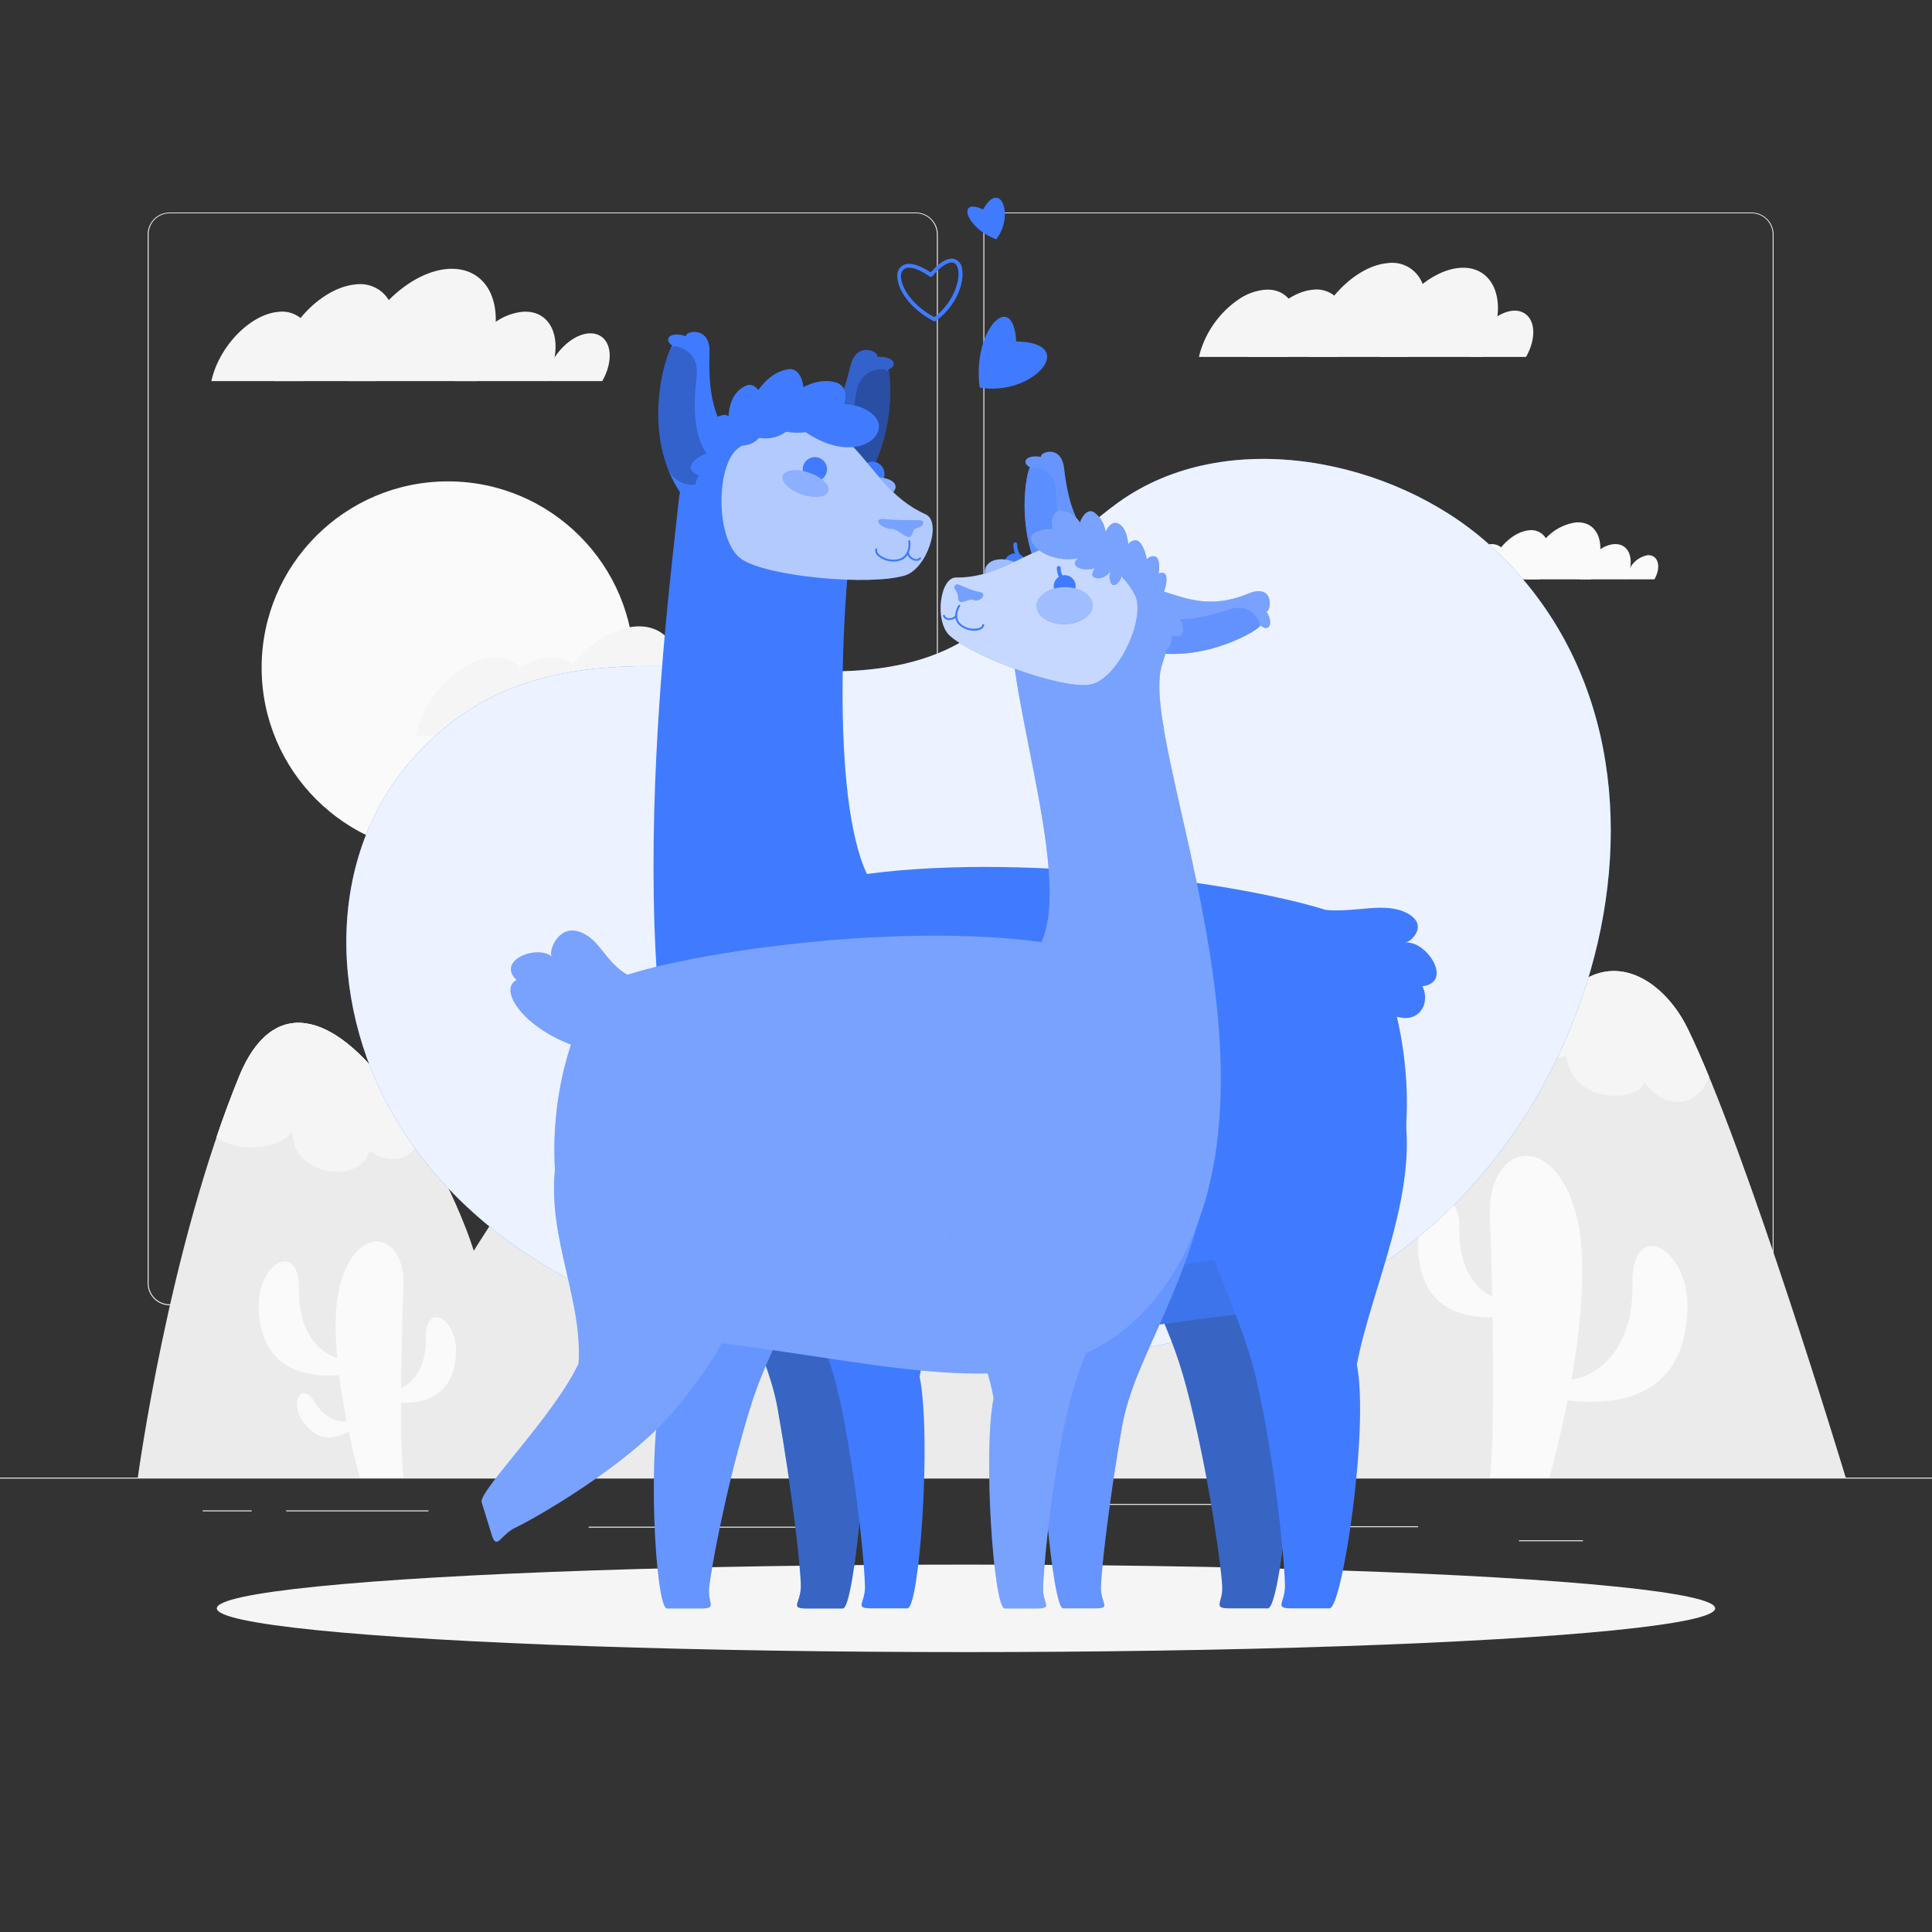 <svg xmlns="http://www.w3.org/2000/svg" viewBox="0 0 500 500"><rect x="0" y="0" width="500" height="500" fill="#333333" stroke="none"/><g id="background-complete"><rect y="382.4" width="500" height="0.25" style="fill:#ebebeb"></rect><rect x="393.11" y="398.62" width="16.56" height="0.25" style="fill:#ebebeb"></rect><rect x="329.19" y="394.99" width="37.81" height="0.25" style="fill:#ebebeb"></rect><rect x="265" y="389.21" width="69.08" height="0.25" style="fill:#ebebeb"></rect><rect x="52.46" y="390.89" width="12.69" height="0.25" style="fill:#ebebeb"></rect><rect x="74.06" y="390.89" width="36.83" height="0.25" style="fill:#ebebeb"></rect><rect x="152.33" y="395.11" width="59.53" height="0.25" style="fill:#ebebeb"></rect><path d="M237,337.8H43.91a5.71,5.71,0,0,1-5.7-5.71V60.66A5.71,5.71,0,0,1,43.91,55H237a5.71,5.71,0,0,1,5.71,5.71V332.09A5.71,5.71,0,0,1,237,337.8ZM43.91,55.2a5.46,5.46,0,0,0-5.45,5.46V332.09a5.46,5.46,0,0,0,5.45,5.46H237a5.47,5.47,0,0,0,5.46-5.46V60.66A5.47,5.47,0,0,0,237,55.2Z" style="fill:#ebebeb"></path><path d="M453.31,337.8H260.21a5.72,5.72,0,0,1-5.71-5.71V60.66A5.72,5.72,0,0,1,260.21,55h193.1A5.71,5.71,0,0,1,459,60.66V332.09A5.71,5.71,0,0,1,453.31,337.8ZM260.21,55.2a5.47,5.47,0,0,0-5.46,5.46V332.09a5.47,5.47,0,0,0,5.46,5.46h193.1a5.47,5.47,0,0,0,5.46-5.46V60.66a5.47,5.47,0,0,0-5.46-5.46Z" style="fill:#ebebeb"></path><path d="M109,294.35c-2,5.4-7.59,7.63-13.48,3.48-1.67,8.67-20.33,7-19.83-5.33-2.29,4.93-14.54,6.13-19.63,1.72,1.82-5.36,3.77-10.63,5.85-15.72,8.44-20.61,24.15-17.28,39.55,4.28C104.27,286.75,106.78,290.64,109,294.35Z" style="fill:#f5f5f5"></path><path d="M436.78,266.2c-8.71-17.82-31.56-27.2-43.67,16.36-6.67-51.55-56.49-180.69-96.5-154-90.49,60.3-174,195.14-174,195.14s-5.72-19.34-21.12-40.89-31.11-24.89-39.55-4.28C43.6,323.15,35.67,382.4,35.67,382.4h442S452,297.33,436.78,266.2Z" style="fill:#ebebeb"></path><path d="M109,294.35c-2,5.4-7.59,7.63-13.48,3.48-1.67,8.67-20.33,7-19.83-5.33-2.29,4.93-14.54,6.13-19.63,1.72,1.82-5.36,3.77-10.63,5.85-15.72,8.44-20.61,24.15-17.28,39.55,4.28C104.27,286.75,106.78,290.64,109,294.35Z" style="fill:#f5f5f5"></path><path d="M364.7,191.4c-19.36-42.74-45.32-78.05-68.09-62.87-16.89,11.26-33.55,25.11-49.46,40.21-1.23,10.65,5,18.29,23.85,17.59,11.56,15.56,40.67,28.76,53.33,10C341.44,215,349,191,345.89,182.78,352.16,187.59,359.43,191.37,364.7,191.4Z" style="fill:#f5f5f5"></path><path d="M436.78,266.2c-7.76-15.87-26.73-25-39.34,3.91.68,2.74,3.06,4.22,7.89,3.22,1.84,13,19.17,11.61,20.17,6.81,6.61,8.09,14.13,5.62,16.82-1.44C440.37,274,438.51,269.74,436.78,266.2Z" style="fill:#f5f5f5"></path><path d="M407.75,313.71c-6.09-21.46-22.95-17.71-22.16,1.46s1.34,57.83,0,67.23H401S414.14,336.21,407.75,313.71Z" style="fill:#fafafa"></path><path d="M422.47,332.42c.33,17.5-10.09,25.75-19.5,24.66l1.41,5.17c23.59,3.17,32.09-8.17,32.34-23.83S422.13,314.92,422.47,332.42Z" style="fill:#fafafa"></path><path d="M377.69,318.16c-.25,13.12,7.56,19.31,14.62,18.49l-1.06,3.88c-17.69,2.37-24.06-6.13-24.25-17.88S377.94,305,377.69,318.16Z" style="fill:#fafafa"></path><path d="M88.15,332c4.47-15.73,16.83-13,16.25,1.08s-1,42.41,0,49.3H93.13S83.47,348.52,88.15,332Z" style="fill:#fafafa"></path><path d="M77.36,333.73c-.24,12.84,7.39,18.89,14.3,18.09l-1,3.79c-17.29,2.32-23.53-6-23.71-17.48S77.6,320.9,77.36,333.73Z" style="fill:#fafafa"></path><path d="M81.43,362.85c3.34,5.49,8.18,6,10.89,3.81l.57,1.88c-6.68,5.61-11.54,3.77-14.69-1S78.1,357.37,81.43,362.85Z" style="fill:#fafafa"></path><path d="M110.2,346.38c.18,9.62-5.55,14.16-10.73,13.56l.78,2.84c13,1.74,17.65-4.49,17.78-13.11S110,336.75,110.2,346.38Z" style="fill:#fafafa"></path><path d="M128.3,83.29a26.62,26.62,0,0,1-1.19,7.09,35.82,35.82,0,0,1-3.69,8.24H90a28.08,28.08,0,0,1,1.07-5.26,37.93,37.93,0,0,1,9.48-15.64c4.58-4.6,10.06-7.68,15.22-8.11C123.71,69,128.53,74.71,128.3,83.29Z" style="fill:#f5f5f5"></path><path d="M143.52,92.57a20.25,20.25,0,0,1-.58,2.43,24.26,24.26,0,0,1-1.42,3.62H117.74c.11-.51.25-1,.41-1.57A26,26,0,0,1,128.3,83.29a14.77,14.77,0,0,1,6.86-2.59C141.33,80.18,144.77,85.34,143.52,92.57Z" style="fill:#f5f5f5"></path><path d="M79.9,95a23.27,23.27,0,0,1-1.43,3.62H54.7c.11-.51.24-1,.41-1.57,2.54-8.47,10.16-15.79,17-16.35a7.63,7.63,0,0,1,5.62,1.57C80.61,84.62,81.6,89.35,79.9,95Z" style="fill:#f5f5f5"></path><path d="M157.27,95.38a15.75,15.75,0,0,1-1.41,3.24H141.15a12.32,12.32,0,0,1,.44-2,15.54,15.54,0,0,1,1.93-4.1c2.24-3.43,5.65-6,8.82-6.24C156.67,86,158.87,90,157.27,95.38Z" style="fill:#f5f5f5"></path><path d="M101.2,90.5a29.84,29.84,0,0,1-3.91,8.12H71a22.77,22.77,0,0,1,1-5.7,30.48,30.48,0,0,1,5.81-10.65c4-4.86,9.33-8.25,14.27-8.66a8.63,8.63,0,0,1,8.57,4.11C102.4,80.79,102.76,85.31,101.2,90.5Z" style="fill:#f5f5f5"></path><path d="M414.17,142.16a13.51,13.51,0,0,1-.61,3.6,18,18,0,0,1-1.87,4.18h-17a13.9,13.9,0,0,1,.54-2.67,19.31,19.31,0,0,1,4.81-7.94,13.07,13.07,0,0,1,7.74-4.12C411.84,134.88,414.28,137.8,414.17,142.16Z" style="fill:#fafafa"></path><path d="M421.9,146.87a10,10,0,0,1-.3,1.23,11.14,11.14,0,0,1-.72,1.84H408.8c.06-.26.13-.52.21-.8a13.25,13.25,0,0,1,5.16-7,7.61,7.61,0,0,1,3.48-1.32C420.78,140.58,422.53,143.2,421.9,146.87Z" style="fill:#fafafa"></path><path d="M389.59,148.1a11.19,11.19,0,0,1-.73,1.84H376.79c.06-.26.13-.52.21-.8,1.29-4.29,5.16-8,8.63-8.3a3.92,3.92,0,0,1,2.86.8C390,142.83,390.45,145.24,389.59,148.1Z" style="fill:#fafafa"></path><path d="M428.88,148.3a8.25,8.25,0,0,1-.72,1.64h-7.47a8.54,8.54,0,0,1,.22-1,7.79,7.79,0,0,1,1-2.08,6.61,6.61,0,0,1,4.47-3.17C428.57,143.52,429.69,145.58,428.88,148.3Z" style="fill:#fafafa"></path><path d="M400.41,145.82a15.09,15.09,0,0,1-2,4.12H385.05a10.87,10.87,0,0,1,.49-2.89,15.35,15.35,0,0,1,2.95-5.41c2.05-2.47,4.73-4.19,7.24-4.4a4.38,4.38,0,0,1,4.35,2.09C401,140.89,401.2,143.18,400.41,145.82Z" style="fill:#fafafa"></path><path d="M387.66,80.2a21,21,0,0,1-1,5.64,28.4,28.4,0,0,1-2.93,6.54H357.25a21.11,21.11,0,0,1,.85-4.18,30.15,30.15,0,0,1,7.52-12.42c3.64-3.66,8-6.1,12.1-6.45C384,68.81,387.84,73.39,387.66,80.2Z" style="fill:#f5f5f5"></path><path d="M335.33,86.5a20.55,20.55,0,0,1-.56,2.36,24,24,0,0,1-1.38,3.52h-23.1c.11-.5.24-1,.4-1.53a25.29,25.29,0,0,1,9.86-13.36A14.33,14.33,0,0,1,327.21,75C333.2,74.47,336.54,79.48,335.33,86.5Z" style="fill:#f5f5f5"></path><path d="M347.42,88.86A23,23,0,0,1,346,92.38H322.94c.11-.5.24-1,.4-1.53,2.47-8.22,9.87-15.33,16.51-15.88a7.41,7.41,0,0,1,5.46,1.53C348.11,78.78,349.07,83.38,347.42,88.86Z" style="fill:#f5f5f5"></path><path d="M396.3,89.23a14.88,14.88,0,0,1-1.37,3.15H380.65a11.87,11.87,0,0,1,.42-1.9,15.27,15.27,0,0,1,1.88-4c2.17-3.33,5.49-5.8,8.56-6.06C395.72,80.1,397.86,84,396.3,89.23Z" style="fill:#f5f5f5"></path><path d="M368.11,84.49a29.17,29.17,0,0,1-3.8,7.89H338.73a21.87,21.87,0,0,1,.94-5.54,29.54,29.54,0,0,1,5.64-10.34c3.93-4.72,9.06-8,13.86-8.41a8.37,8.37,0,0,1,8.32,4C369.27,75.06,369.62,79.45,368.11,84.49Z" style="fill:#f5f5f5"></path><circle cx="115.92" cy="172.79" r="48.21" style="fill:#fafafa"></circle><path d="M197.37,176.2a24.36,24.36,0,0,1-1.11,6.54,32.87,32.87,0,0,1-3.39,7.59H162.08a24.6,24.6,0,0,1,1-4.85,35.05,35.05,0,0,1,8.73-14.41c4.22-4.24,9.27-7.08,14-7.48C193.13,163,197.57,168.3,197.37,176.2Z" style="fill:#f5f5f5"></path><path d="M136.65,183.51a25.58,25.58,0,0,1-.64,2.74,27.88,27.88,0,0,1-1.61,4.08H107.6c.13-.58.28-1.17.47-1.77a29.31,29.31,0,0,1,11.44-15.5,16.5,16.5,0,0,1,7.72-2.92C134.18,169.56,138.06,175.37,136.65,183.51Z" style="fill:#f5f5f5"></path><path d="M150.67,186.25a25.81,25.81,0,0,1-1.61,4.08H122.27c.13-.58.28-1.17.47-1.77,2.86-9.54,11.45-17.79,19.15-18.42a8.63,8.63,0,0,1,6.34,1.77C151.47,174.56,152.59,179.89,150.67,186.25Z" style="fill:#f5f5f5"></path><path d="M207.39,186.68a17.11,17.11,0,0,1-1.59,3.65H189.23a14,14,0,0,1,.49-2.2,17.92,17.92,0,0,1,2.18-4.62c2.52-3.86,6.37-6.73,9.93-7C206.72,176.09,209.2,180.65,207.39,186.68Z" style="fill:#f5f5f5"></path><path d="M174.68,181.18a33.91,33.91,0,0,1-4.41,9.15H140.59a25.55,25.55,0,0,1,1.09-6.42,34.27,34.27,0,0,1,6.55-12c4.56-5.48,10.51-9.29,16.08-9.76,4.38-.36,7.74,1.43,9.65,4.63C176,170.24,176.43,175.33,174.68,181.18Z" style="fill:#f5f5f5"></path></g><g id="background-simple"><path d="M221,173.59c-39.82,2.35-81.55-12.39-113.14,21.56-24.47,26.31-22.64,67.14-4.39,96.22,44.73,71.3,170.15,73.89,239.34,43.7,68.09-29.7,104-139.2,42.37-194.35-24.45-21.88-67.75-30.87-95.78-10.68C263.67,148.6,259.29,171.33,221,173.59Z" style="fill:#407BFF"></path><path d="M221,173.59c-39.82,2.35-81.55-12.39-113.14,21.56-24.47,26.31-22.64,67.14-4.39,96.22,44.73,71.3,170.15,73.89,239.34,43.7,68.09-29.7,104-139.2,42.37-194.35-24.45-21.88-67.75-30.87-95.78-10.68C263.67,148.6,259.29,171.33,221,173.59Z" style="fill:#fff;opacity:0.9"></path></g><g id="Shadow"><ellipse id="path" cx="250" cy="416.24" rx="193.89" ry="11.32" style="fill:#f5f5f5"></ellipse></g><g id="Llama-1"><path d="M209.19,115.68c4.47-5.19,7.9-8.36,10.89-20.9,1.63-6.82,7.72-3.58,6.93-2.41,4.2-.29,5.69,2.19,2.82,3.3,1.2,2.34,2.23,26.37-14.4,38.05C209.82,130.14,209.19,115.68,209.19,115.68Z" style="fill:#407BFF"></path><path d="M209.19,115.68c4.47-5.19,7.9-8.36,10.89-20.9,1.63-6.82,7.72-3.58,6.93-2.41,4.2-.29,5.69,2.19,2.82,3.3,1.2,2.34,2.23,26.37-14.4,38.05C209.82,130.14,209.19,115.68,209.19,115.68Z" style="opacity:0.2"></path><g style="opacity:0.2"><path d="M221.58,101.85c.8-5.34,4.5-6.34,6.94-6.3a1.68,1.68,0,0,1,1.65,1.4c.72,4.52.45,18.6-7.37,29.45a7,7,0,0,1-12.46-2.46l0-.13a1.71,1.71,0,0,1,1-1.94C218.64,118.66,220.73,107.53,221.58,101.85Z"></path></g><path d="M228.86,123.08a3.14,3.14,0,1,1-2.66-3.56A3.14,3.14,0,0,1,228.86,123.08Z" style="fill:#407BFF"></path><path d="M231.43,127c-1.12,1.65-4.63,2.79-7.85,2.54s-4.91-1.79-3.79-3.44,4.63-2.79,7.84-2.54S232.55,125.35,231.43,127Z" style="fill:#407BFF"></path><path d="M231.43,127c-1.12,1.65-4.63,2.79-7.85,2.54s-4.91-1.79-3.79-3.44,4.63-2.79,7.84-2.54S232.55,125.35,231.43,127Z" style="fill:#fff;opacity:0.4"></path><path d="M274.93,279.22c24.73,62.88,27.78,62,33.11,83.71s8,42.86,8.27,47.43-2.76,5.88,2.09,5.88h9.72c3.28,0,8.22-46.67,4.21-63.09,2.83-20,14.89-46,8.63-68.28S267.25,259.68,274.93,279.22Z" style="fill:#407BFF"></path><path d="M274.93,279.22c24.73,62.88,27.78,62,33.11,83.71s8,42.86,8.27,47.43-2.76,5.88,2.09,5.88h9.72c3.28,0,8.22-46.67,4.21-63.09,2.83-20,14.89-46,8.63-68.28S267.25,259.68,274.93,279.22Z" style="fill:#263238;opacity:0.3"></path><path d="M175.25,288c6.45,37.85,22.32,55.91,26,76.57s6.09,41.77,6,46.12-3,5.59,1.62,5.59h9.24c3.13,0,7.12-46.64,5.94-60.78s8.35-31.53,3.85-52.74S172,268.69,175.25,288Z" style="fill:#407BFF"></path><path d="M175.25,288c6.45,37.85,22.32,55.91,26,76.57s6.09,41.77,6,46.12-3,5.59,1.62,5.59h9.24c3.13,0,7.12-46.64,5.94-60.78s8.35-31.53,3.85-52.74S172,268.69,175.25,288Z" style="fill:#263238;opacity:0.3"></path><path d="M188,322.92c-31.24-48-14.82-169-12.46-192.36s18.84-23.36,30.22-23.76,18.38,8.15,15.37,26.59-6.27,72.75,3.23,92.79c43.47-5.77,103.6,3.4,122.28,10.53s35.67,97.08-23.78,103.19S215.27,364.81,188,322.92Z" style="fill:#407BFF"></path><path d="M329,329c-11-11.9-64.55,16.3-92.07-3.23,0,0-12.46,11.43-15.52,21.38,26.64,6.58,61.15-3.06,100.7-7.21C328.7,336,331.78,332.07,329,329Z" style="fill:#263238;opacity:0.1"></path><path d="M188.89,289.29c16.46,43.09,24.68,53.78,29.14,76.23,4.1,20.67,5.79,40.78,5.82,45.13s-2.88,5.59,1.75,5.59h9.24c3.12,0,6.27-44.4,3.16-60,3.56-19,16.09-35.55,11.1-56.75S181.86,270.9,188.89,289.29Z" style="fill:#407BFF"></path><path d="M297.09,279.22c21.89,62.88,25,62,29.34,83.71s6.09,42.86,6.12,47.43-3,5.88,1.83,5.88h9.71c3.29,0,10.33-46.67,7.06-63.09,3.74-20,17-46,11.72-68.28S290.29,259.68,297.09,279.22Z" style="fill:#407BFF"></path><path d="M190.89,116.12c8.12-6.35,23.3-7.15,29.39-1s10.07,13.88,19.28,18c4.28,1.92.37,14.08-5.38,15.81-9,2.71-35.29.38-42.18-4.17S185.21,120.56,190.89,116.12Z" style="fill:#407BFF"></path><path d="M190.89,116.12c8.12-6.35,23.3-7.15,29.39-1s10.07,13.88,19.28,18c4.28,1.92.37,14.08-5.38,15.81-9,2.71-35.29.38-42.18-4.17S185.21,120.56,190.89,116.12Z" style="fill:#fff;opacity:0.6"></path><path d="M226.05,107.39c-5.39-5-15.18-2.32-19,0l-.31,3.18C220.88,121.58,231.44,112.42,226.05,107.39Z" style="fill:#407BFF"></path><path d="M216.07,98.9c-7.15-1.78-14.4,5.33-16.63,9.24l1.27,2.93C215.87,115.85,223.23,100.69,216.07,98.9Z" style="fill:#407BFF"></path><path d="M203.84,95.58c-7.26,1.29-11,10.74-11.42,15.22l2.35,2.15C209.29,117.07,211.1,94.29,203.84,95.58Z" style="fill:#407BFF"></path><path d="M193.09,99.79c-5.85,2.66-4.81,11-3.72,14.74l1.63.84C202.31,115.89,198.23,97.45,193.09,99.79Z" style="fill:#407BFF"></path><path d="M187.16,107.4c-5.29.94-6.18,7.91-6.08,11.19l1.15,1C191.3,122.38,191.82,106.57,187.16,107.4Z" style="fill:#407BFF"></path><path d="M188.62,114.17c-3-6.17-5.44-10.13-5-23,.22-7-6.51-5.48-6.05-4.14-4-1.38-6.07.62-3.59,2.44-1.77,2-9.06,24.86,3.93,40.5C184.22,128,188.62,114.17,188.62,114.17Z" style="fill:#407BFF"></path><g style="opacity:0.2"><path d="M180.28,97.57c.63-5.36-2.68-7.29-5-7.89a1.67,1.67,0,0,0-2,.92c-1.88,4.17-5.31,17.83-.61,30.35a7,7,0,0,0,12.68.89l.06-.12a1.69,1.69,0,0,0-.47-2.13C178.72,114.57,179.62,103.28,180.28,97.57Z"></path></g><path d="M179.14,122c2.64,2.58,6.89.29,8.68-1.08l.12-1C185.85,113.66,176.8,119.7,179.14,122Z" style="fill:#407BFF"></path><path d="M181.21,128.53c3.24,0,4.46-4.1,4.73-6.06l-.58-.72C180.23,119.2,178.35,128.56,181.21,128.53Z" style="fill:#407BFF"></path><path d="M343.11,235.5c7.92.71,15.26-2.18,21,.8s1.22,7.39-.39,7.64c5.46-.57,12.54,10.25,4.39,11.32,2.83,5.5-3,14-14.75,2.44S343.11,235.5,343.11,235.5Z" style="fill:#407BFF"></path><path d="M228.81,134.34c7.45.69,10.68-.36,10.11,1.09-.72,1.83-2.15.4-2.84,2.74s-3.49-1.25-5.22-1.27C227.75,136.86,225.7,134.05,228.81,134.34Z" style="fill:#407BFF;opacity:0.5"></path><path d="M231.24,145.32a5.92,5.92,0,0,1-4.23-1.64,1.64,1.64,0,0,1-.46-1.59.24.24,0,0,1,.31-.16.25.25,0,0,1,.16.31,1.23,1.23,0,0,0,.36,1.11,5.7,5.7,0,0,0,4.91,1.38c2-.38,3.05-2.08,2.79-4.65a.24.24,0,0,1,.22-.27.25.25,0,0,1,.28.22c.28,2.82-.91,4.76-3.19,5.19A6.46,6.46,0,0,1,231.24,145.32Z" style="fill:#407BFF"></path><path d="M237.17,145.15a2.18,2.18,0,0,1-.69-.12,2.67,2.67,0,0,1-1.79-2,.25.25,0,0,1,.23-.27.25.25,0,0,1,.27.23,2.2,2.2,0,0,0,1.45,1.59,1.23,1.23,0,0,0,1.32-.23.24.24,0,0,1,.35,0,.25.25,0,0,1,0,.35A1.53,1.53,0,0,1,237.17,145.15Z" style="fill:#407BFF"></path><path d="M214,121.89a3.14,3.14,0,1,1-2.66-3.56A3.14,3.14,0,0,1,214,121.89Z" style="fill:#407BFF"></path><path d="M213.53,128.05c-1.72,1-5.38.52-8.17-1.09s-3.66-3.74-1.94-4.74,5.38-.52,8.17,1.09S215.25,127,213.53,128.05Z" style="fill:#407BFF"></path><path d="M213.53,128.05c-1.72,1-5.38.52-8.17-1.09s-3.66-3.74-1.94-4.74,5.38-.52,8.17,1.09S215.25,127,213.53,128.05Z" style="fill:#fff;opacity:0.4"></path></g><g id="Llama-2"><path d="M299.66,152.69c6,1.46,12.56,5.39,23.32.95,7-2.88,6,4.76,4.78,4.6,2,3.27.57,5.5-1.49,3.64-1.39,1.94-20.27,12.68-36.48,4.07C290.37,159.94,299.66,152.69,299.66,152.69Z" style="fill:#407BFF"></path><path d="M299.66,152.69c6,1.46,12.56,5.39,23.32.95,7-2.88,6,4.76,4.78,4.6,2,3.27.57,5.5-1.49,3.64-1.39,1.94-20.27,12.68-36.48,4.07C290.37,159.94,299.66,152.69,299.66,152.69Z" style="fill:#fff;opacity:0.3"></path><g style="opacity:0.4"><path d="M317.92,157.76c4.62-1.55,6.94,1,7.91,3a1.55,1.55,0,0,1-.45,1.91c-3.33,2.44-14.75,8-26.68,6.2a6.32,6.32,0,0,1-3.14-11.08l.1-.08a1.53,1.53,0,0,1,2,0C303.21,162.33,313,159.42,317.92,157.76Z" style="fill:#407BFF"></path></g><path d="M282.9,141.17c-3.44-5.15-6.18-8.37-7.52-20-.73-6.32-6.53-4.05-5.95-2.91-3.73-.71-5.33,1.36-2.88,2.67-1.32,2-4.81,23.51,8.84,35.82C280.79,154.13,282.9,141.17,282.9,141.17Z" style="fill:#407BFF"></path><path d="M282.9,141.17c-3.44-5.15-6.18-8.37-7.52-20-.73-6.32-6.53-4.05-5.95-2.91-3.73-.71-5.33,1.36-2.88,2.67-1.32,2-4.81,23.51,8.84,35.82C280.79,154.13,282.9,141.17,282.9,141.17Z" style="fill:#fff;opacity:0.2"></path><g style="opacity:0.3"><path d="M273.28,127.39c-.14-4.9-3.35-6.19-5.54-6.42a1.51,1.51,0,0,0-1.62,1.08c-1.13,4-2.4,16.71,3.45,27.32a6.26,6.26,0,0,0,11.42-.88l.05-.11a1.58,1.58,0,0,0-.7-1.86C274.12,142.84,273.44,132.6,273.28,127.39Z" style="fill:#407BFF"></path></g><path d="M260,145.25a2.83,2.83,0,1,0,3.52-1.91A2.82,2.82,0,0,0,260,145.25Z" style="fill:#407BFF"></path><path d="M255.09,149.2c.88,2.59,4.25,4.78,7.52,4.9s5.21-1.87,4.33-4.46-4.25-4.77-7.52-4.89S254.21,146.62,255.09,149.2Z" style="fill:#407BFF"></path><path d="M255.09,149.2c.88,2.59,4.25,4.78,7.52,4.9s5.21-1.87,4.33-4.46-4.25-4.77-7.52-4.89S254.21,146.62,255.09,149.2Z" style="fill:#fff;opacity:0.5"></path><path d="M265.47,146.06a.46.46,0,0,1-.2-.05,5.59,5.59,0,0,1-3-5.14.49.49,0,0,1,.5-.49h0a.49.49,0,0,1,.49.5,4.6,4.6,0,0,0,2.47,4.22.49.49,0,0,1,.24.66A.49.49,0,0,1,265.47,146.06Z" style="fill:#407BFF"></path><path d="M226.61,292c-25.07,57-27.79,56.24-33.55,75.94s-9.13,38.87-9.54,43,2.23,5.33-2.15,5.33h-8.76c-3,0-5.37-42.33-1-57.23-1.68-18.12-11.41-41.71-4.79-61.93S234.4,274.22,226.61,292Z" style="fill:#407BFF"></path><path d="M226.61,292c-25.07,57-27.79,56.24-33.55,75.94s-9.13,38.87-9.54,43,2.23,5.33-2.15,5.33h-8.76c-3,0-5.37-42.33-1-57.23-1.68-18.12-11.41-41.71-4.79-61.93S234.4,274.22,226.61,292Z" style="fill:#fff;opacity:0.2"></path><path d="M313.79,299.88c-5.82,34.33-20.13,50.72-23.43,69.46s-5.49,37.88-5.43,41.83,2.72,5.07-1.45,5.07h-8.34c-2.82,0-6.42-42.31-5.35-55.13s-7.54-28.61-3.48-47.84S316.75,282.4,313.79,299.88Z" style="fill:#407BFF"></path><path d="M313.79,299.88c-5.82,34.33-20.13,50.72-23.43,69.46s-5.49,37.88-5.43,41.83,2.72,5.07-1.45,5.07h-8.34c-2.82,0-6.42-42.31-5.35-55.13s-7.54-28.61-3.48-47.84S316.75,282.4,313.79,299.88Z" style="fill:#fff;opacity:0.2"></path><path d="M302.31,331.59c34.6-51.45-8.41-139.74-1.49-159.85s-6.56-26.4-15.73-31.08-18.14-.29-22.66,16,15.65,69,7.08,87.14c-39.21-5.23-93.44,3.09-110.29,9.56s-32.17,88,21.45,93.6S277,369.16,302.31,331.59Z" style="fill:#407BFF"></path><path d="M302.31,331.59c34.6-51.45-8.41-139.74-1.49-159.85s-6.56-26.4-15.73-31.08-18.14-.29-22.66,16,15.65,69,7.08,87.14c-39.21-5.23-93.44,3.09-110.29,9.56s-32.17,88,21.45,93.6S277,369.16,302.31,331.59Z" style="fill:#fff;opacity:0.3"></path><path d="M300.38,298c-18.79,54.28-21.44,53.51-25.17,72.25s-5.23,37-5.26,40.94,2.6,5.07-1.57,5.07H260c-2.82,0-5.66-40.28-2.85-54.45-3.21-17.25-14.51-32.24-10-51.48S306.21,281.12,300.38,298Z" style="fill:#407BFF"></path><path d="M300.38,298c-18.79,54.28-21.44,53.51-25.17,72.25s-5.23,37-5.26,40.94,2.6,5.07-1.57,5.07H260c-2.82,0-5.66-40.28-2.85-54.45-3.21-17.25-14.51-32.24-10-51.48S306.21,281.12,300.38,298Z" style="fill:#fff;opacity:0.3"></path><path d="M203.89,292c-9.36,47.73-17.86,58.42-27.76,71.1-12.34,15.8-39,30.53-42.78,32.27s-4.78,6.05-6.08,1.85-1.73-5.57-2.61-8.42,18.58-22.19,25.08-35.9c1.15-18.4-9.91-35.55-5.18-55.77S207.5,273.54,203.89,292Z" style="fill:#407BFF"></path><path d="M203.89,292c-9.36,47.73-17.86,58.42-27.76,71.1-12.34,15.8-39,30.53-42.78,32.27s-4.78,6.05-6.08,1.85-1.73-5.57-2.61-8.42,18.58-22.19,25.08-35.9c1.15-18.4-9.91-35.55-5.18-55.77S207.5,273.54,203.89,292Z" style="fill:#fff;opacity:0.3"></path><path d="M293.71,154c-4.24-8.33-16.36-14.77-23.67-12s-13.5,7.59-22.61,7.47c-4.23-.05-5.64,11.45-1.59,15.07,6.32,5.64,28.74,13.76,36.11,12.65S296.68,159.82,293.71,154Z" style="fill:#407BFF"></path><path d="M293.71,154c-4.24-8.33-16.36-14.77-23.67-12s-13.5,7.59-22.61,7.47c-4.23-.05-5.64,11.45-1.59,15.07,6.32,5.64,28.74,13.76,36.11,12.65S296.68,159.82,293.71,154Z" style="fill:#fff;opacity:0.7"></path><path d="M301.33,148.38a1.57,1.57,0,0,0-1.47.07c.29-2,.16-4-.85-4.43a2.15,2.15,0,0,0-2.19.72c-.52-2.51-1.55-4.89-2.93-4.92a2.4,2.4,0,0,0-1.89,1c-.25-2.38-1-4.66-2.68-5.37-1.25-.53-2.44.53-3.2,2.2a7.28,7.28,0,0,0-3-5.08c-1.42-.88-2.88.53-3.61,2.64a7.35,7.35,0,0,0-4.42-3.06c-2.3-.44-3.38,2.06-2.62,4.81a8.72,8.72,0,0,0-4.61.83c-3.64,2,3,8.28,11.21,6.67a3.85,3.85,0,0,0-.66.68c-1.1,1.54,1.82,2.85,5,1.89a3.2,3.2,0,0,0-.72,1.51c-.21,1.49,3.13,1.78,4.74-.82a4.28,4.28,0,0,0,.15,3.34c.82,1.23,3.62-1.06,2.45-4.18l.41,0,.42-.2a4.25,4.25,0,0,0,4.62,3.62,3.28,3.28,0,0,0,2,1.59,2.77,2.77,0,0,0,2,3.11l.8,0C301.36,153.65,302.69,149.13,301.33,148.38Z" style="fill:#407BFF"></path><path d="M301.33,148.38a1.57,1.57,0,0,0-1.47.07c.29-2,.16-4-.85-4.43a2.15,2.15,0,0,0-2.19.72c-.52-2.51-1.55-4.89-2.93-4.92a2.4,2.4,0,0,0-1.89,1c-.25-2.38-1-4.66-2.68-5.37-1.25-.53-2.44.53-3.2,2.2a7.28,7.28,0,0,0-3-5.08c-1.42-.88-2.88.53-3.61,2.64a7.35,7.35,0,0,0-4.42-3.06c-2.3-.44-3.38,2.06-2.62,4.81a8.72,8.72,0,0,0-4.61.83c-3.64,2,3,8.28,11.21,6.67a3.85,3.85,0,0,0-.66.68c-1.1,1.54,1.82,2.85,5,1.89a3.2,3.2,0,0,0-.72,1.51c-.21,1.49,3.13,1.78,4.74-.82a4.28,4.28,0,0,0,.15,3.34c.82,1.23,3.62-1.06,2.45-4.18l.41,0,.42-.2a4.25,4.25,0,0,0,4.62,3.62,3.28,3.28,0,0,0,2,1.59,2.77,2.77,0,0,0,2,3.11l.8,0C301.36,153.65,302.69,149.13,301.33,148.38Z" style="fill:#fff;opacity:0.3"></path><path d="M299.84,158.37l-.48.83a13,13,0,0,0,.75,1.88h-.26l-.73.42c-.44,1.74-.78,5.57,1.92,6.7,1.28.53,2.31-1.67,2.21-3.77a3.48,3.48,0,0,0,1.86.23C308,164.24,304.65,155,299.84,158.37Z" style="fill:#407BFF"></path><path d="M299.84,158.37l-.48.83a13,13,0,0,0,.75,1.88h-.26l-.73.42c-.44,1.74-.78,5.57,1.92,6.7,1.28.53,2.31-1.67,2.21-3.77a3.48,3.48,0,0,0,1.86.23C308,164.24,304.65,155,299.84,158.37Z" style="fill:#fff;opacity:0.3"></path><path d="M162.38,252.3c-6.17-3.67-7.06-9.42-12.59-11.2s-8,5.49-6.92,6.53c-3.71-3.3-14.58.92-9.17,6-5,2.55,2.17,13,16.3,17.5S162.38,252.3,162.38,252.3Z" style="fill:#407BFF"></path><path d="M162.38,252.3c-6.17-3.67-7.06-9.42-12.59-11.2s-8,5.49-6.92,6.53c-3.71-3.3-14.58.92-9.17,6-5,2.55,2.17,13,16.3,17.5S162.38,252.3,162.38,252.3Z" style="fill:#fff;opacity:0.3"></path><path d="M253.61,153.22c-4-.75-5.74-2.73-6.47-1.7s.78,1,.82,3.21c0,2.37,2.8.05,3.88.51C253.76,156.07,255.64,153.6,253.61,153.22Z" style="fill:#407BFF;opacity:0.6"></path><path d="M252.1,163.23a5.85,5.85,0,0,1-3.39-1.09c-1.72-1.23-2-3.29-.66-5.51a.26.26,0,0,1,.35-.09.26.26,0,0,1,.08.34c-1.18,2-1,3.78.51,4.86a5.09,5.09,0,0,0,4.52.73,1.07,1.07,0,0,0,.71-.75.24.24,0,0,1,.27-.22.25.25,0,0,1,.22.28,1.5,1.5,0,0,1-1,1.15A4.06,4.06,0,0,1,252.1,163.23Z" style="fill:#407BFF"></path><path d="M245.68,160.45l-.24,0a1.54,1.54,0,0,1-1.39-1,.26.26,0,0,1,.16-.32.25.25,0,0,1,.31.16,1.08,1.08,0,0,0,1,.68,2,2,0,0,0,1.77-.75.25.25,0,0,1,.43.25A2.38,2.38,0,0,1,245.68,160.45Z" style="fill:#407BFF"></path><path d="M272.82,150.89a2.83,2.83,0,1,0,3.52-1.92A2.85,2.85,0,0,0,272.82,150.89Z" style="fill:#407BFF"></path><path d="M277,152a.57.57,0,0,1-.18,0,5.6,5.6,0,0,1-3.32-5,.5.5,0,0,1,1,0,4.56,4.56,0,0,0,2.69,4.07.51.51,0,0,1,.28.65A.51.51,0,0,1,277,152Z" style="fill:#407BFF"></path><path d="M269.36,159.38c2.13,2.22,6.62,2.85,10,1.4s4.44-4.42,2.31-6.64-6.61-2.85-10-1.41S267.23,157.16,269.36,159.38Z" style="fill:#407BFF"></path><path d="M269.36,159.38c2.13,2.22,6.62,2.85,10,1.4s4.44-4.42,2.31-6.64-6.61-2.85-10-1.41S267.23,157.16,269.36,159.38Z" style="fill:#fff;opacity:0.5"></path></g><g id="Hearts"><path d="M263,88.37c-.82-13.86-11.49-3-9.46,11.93C267.33,102.74,279.61,88.68,263,88.37Z" style="fill:#407BFF"></path><path d="M254.44,54.21c-7-3.19-4.45,4.84,3.38,7.72C262.58,55.81,258.88,46.17,254.44,54.21Z" style="fill:#407BFF"></path><path d="M241.87,83.16a.49.49,0,0,1-.23-.06c-6.16-3.18-9.4-8.23-9.42-11.58a3,3,0,0,1,1.5-2.88c1.57-.83,4.1-.17,7.14,1.86,3-3.42,5-3.79,6.14-3.48a3,3,0,0,1,2,2.65c.67,3.72-1.71,9.75-6.84,13.39A.48.48,0,0,1,241.87,83.16Zm-6.59-13.88a2.38,2.38,0,0,0-1.1.24,2.14,2.14,0,0,0-1,2c0,2.92,3,7.57,8.61,10.55,5-3.73,6.68-9.47,6.19-12.22-.11-.59-.41-1.63-1.28-1.86-.59-.16-2.3-.14-5.42,3.5a.49.49,0,0,1-.66.09C238.5,70.08,236.62,69.28,235.28,69.28Z" style="fill:#407BFF"></path></g></svg>
